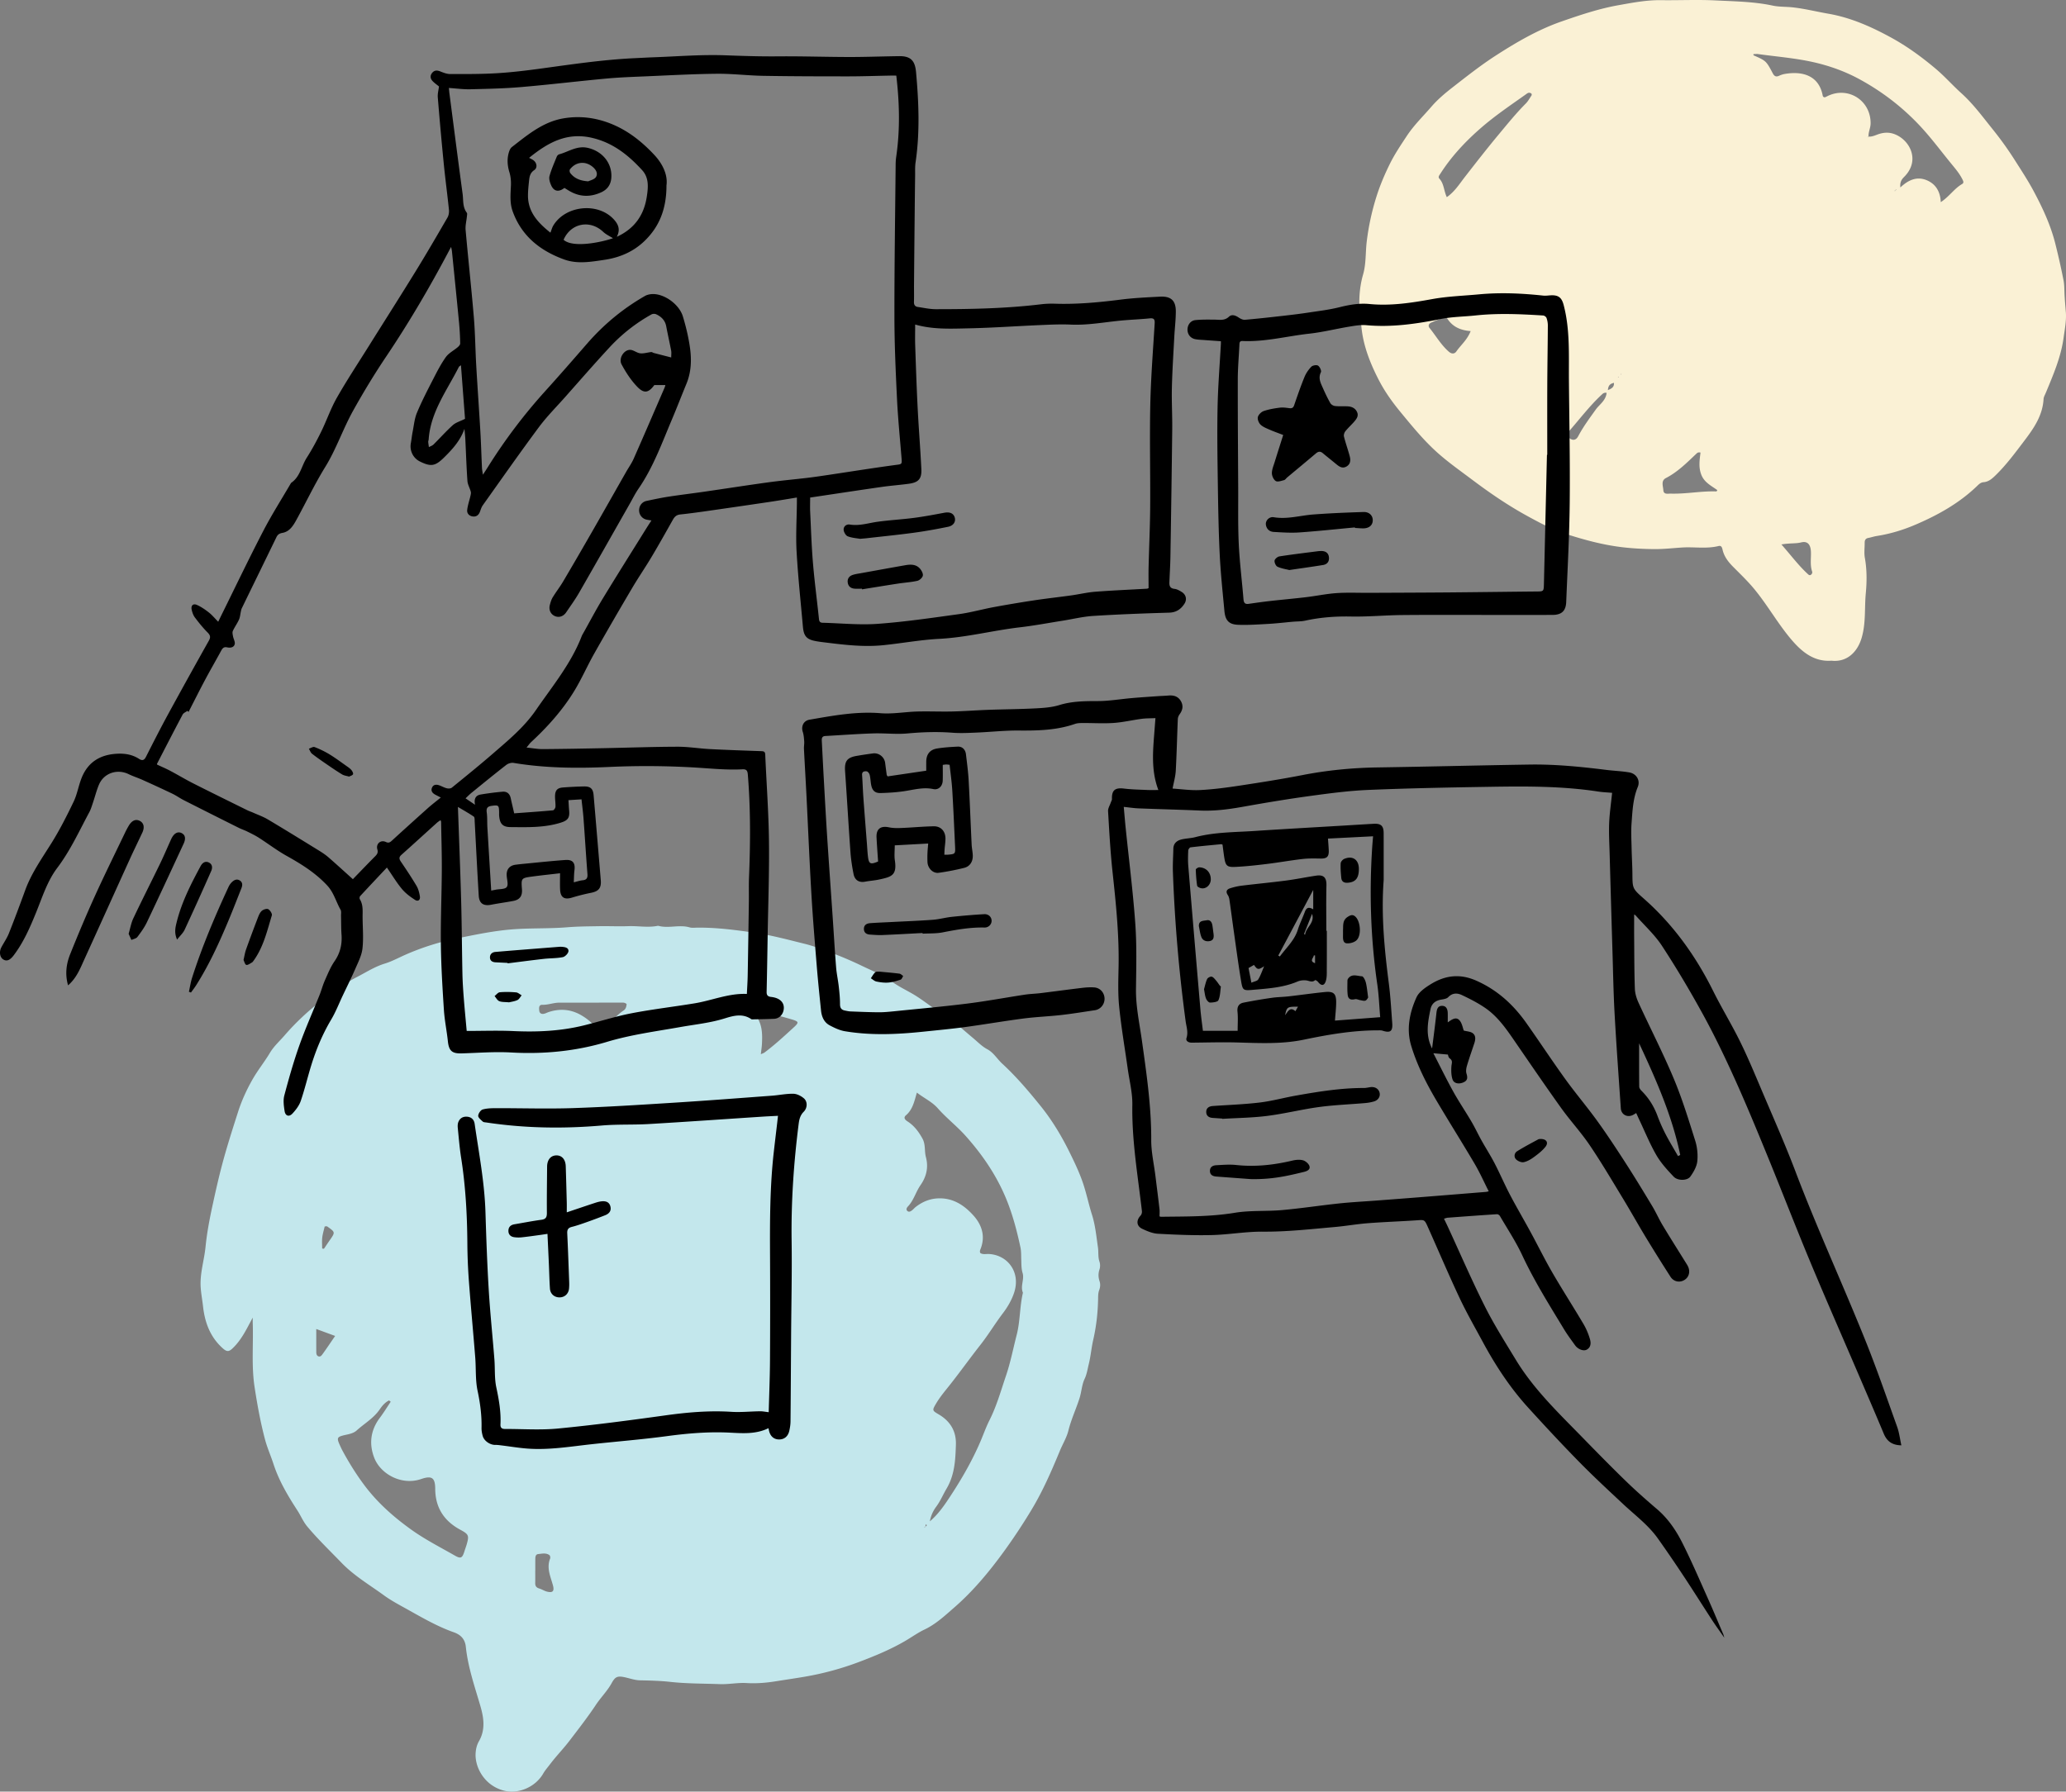 <svg viewBox="0 0 543 471" fill="none" xmlns="http://www.w3.org/2000/svg">
    <rect x="0" y="0" width="543" height="471" fill="#808080" stroke="none"/>
    <path fill="#C3E7EC" d="M66.423 346.39c-1.6 2.969-2.92 5.833-5.307 8.093-.94.89-1.482.929-2.486.049-3.367-2.952-4.792-6.829-5.264-11.063-.184-1.656-.502-3.3-.618-4.976-.255-3.669.916-7.128 1.272-10.701.364-3.658 1.05-7.27 1.83-10.858.797-3.671 1.617-7.341 2.584-10.969 1.225-4.595 2.687-9.131 4.133-13.655.925-2.891 2.207-5.715 3.749-8.443 1.407-2.49 3.19-4.676 4.64-7.103 1.036-1.733 2.57-3.091 3.877-4.607 2.907-3.372 6.201-6.409 9.7-9.15 2.95-2.313 6.076-4.497 9.395-6.214 2.345-1.213 4.596-2.676 7.214-3.475 1.868-.571 3.666-1.56 5.494-2.361a66.654 66.654 0 0113.602-4.287c4.724-.952 9.464-1.952 14.318-2.338 4.838-.385 9.686-.16 14.497-.554 2.813-.231 5.628-.24 8.424-.288 2.552-.044 5.142.082 7.695-.008 2.474-.086 4.944.391 7.407-.033.165-.029.347-.084.499-.043 2.69.724 5.466-.392 8.164.395.624.182 1.338.078 2.01.071 5.04-.051 9.992.597 14.983 1.324 4.493.655 8.83 1.836 13.192 2.911 2.565.632 5.095 1.621 7.603 2.573a97.329 97.329 0 017.602 3.283c2.703 1.299 5.497 2.416 7.957 4.208 1.686 1.229 3.605 2.13 5.401 3.184 2.539 1.49 4.765 3.397 7.286 4.912 3.058 1.838 5.725 4.343 8.49 6.646 1.221 1.018 2.29 2.167 3.744 2.94 1.628.866 2.583 2.565 3.936 3.811 3.699 3.407 6.946 7.244 10.113 11.175 3.082 3.827 5.55 8.002 7.674 12.333 1.262 2.574 2.525 5.222 3.456 8.016.898 2.697 1.461 5.475 2.319 8.176.875 2.752 1.145 5.706 1.564 8.589.179 1.233-.022 2.499.398 3.737.204.603.217 1.384.018 1.986-.362 1.1-.348 2.101.016 3.192.235.706.187 1.514-.09 2.236-.312.812-.291 1.645-.308 2.486-.075 3.6-.471 7.137-1.281 10.674-.478 2.083-.646 4.251-1.168 6.366-.32 1.296-.502 2.63-1.078 3.844-.76 1.603-.807 3.385-1.337 5.062-.907 2.873-2.206 5.608-2.932 8.535-.465 1.877-1.495 3.524-2.225 5.29-2.206 5.335-4.513 10.655-7.507 15.606a154.353 154.353 0 01-7.308 11.027c-3.876 5.322-8.055 10.343-12.992 14.632-2.41 2.095-4.785 4.343-7.816 5.782-1.755.834-3.408 2.036-5.137 3.039-3.855 2.239-7.958 3.927-12.066 5.479a76.886 76.886 0 01-14.219 3.866c-2.549.436-5.123.805-7.668 1.214-2.481.398-5.073.618-7.69.458-2.29-.139-4.653.373-7 .284-4.32-.163-8.665-.112-12.951-.585-2.685-.296-5.349-.362-8.028-.417-1.368-.029-2.627-.503-3.933-.791-1.929-.426-2.563-.208-3.505 1.517-1.131 2.072-2.818 3.723-4.119 5.677-2.173 3.265-4.591 6.374-6.978 9.498-1.631 2.135-3.511 4.047-5.124 6.192-.602.8-1.266 1.538-1.776 2.422-2.084 3.611-6.591 5.452-10.331 4.483-5.128-1.33-7.566-6.08-7.442-9.611.043-1.213.309-2.377.886-3.377 1.766-3.056 1.258-6.232.371-9.281-1.494-5.133-3.262-10.18-3.819-15.543-.199-1.909-1.232-3.135-3.152-3.812-4.197-1.479-8.058-3.702-11.926-5.867-2.185-1.224-4.418-2.373-6.464-3.863-3.78-2.752-7.829-5.124-11.12-8.534-3.03-3.141-6.18-6.163-8.993-9.515-1.094-1.305-1.715-2.87-2.626-4.273-2.5-3.85-4.85-7.796-6.29-12.24-.692-2.137-1.63-4.218-2.208-6.398-1.198-4.518-2.026-9.111-2.738-13.735-.863-5.609-.298-11.237-.49-16.852-.017-.484-.003-.969-.003-1.453zm176.736 54.98c.21-.178.678-.279.196-.661l-.185.672c-.249.077-.292.152-.121.196.018.004.073-.135.11-.207zm1.227-1.412c2.338-1.98 4.015-4.512 5.629-6.984 2.92-4.47 5.577-9.127 7.691-14.068.792-1.85 1.462-3.771 2.36-5.548 1.896-3.757 3.001-7.773 4.343-11.715 1.186-3.486 1.87-7.106 2.791-10.66.954-3.682.785-7.474 1.654-11.133-.747-1.721.424-3.488-.088-5.178-.353-1.165-.306-2.319-.352-3.49-.042-1.088.009-2.204-.215-3.258-.836-3.92-1.83-7.783-3.27-11.555-2.552-6.683-6.414-12.454-11.15-17.759-2.297-2.572-5.032-4.669-7.299-7.241-1.525-1.73-3.58-2.635-5.499-4.133-.677 2.309-1.099 4.463-2.876 5.969-.73.617-.247 1.184.4 1.599 1.743 1.116 2.917 2.673 3.924 4.487.887 1.598.495 3.299.921 4.898.722 2.709.144 5.147-1.422 7.387-1.246 1.782-1.761 3.987-3.307 5.598-.253.264-.554.752-.196 1.127.446.468.93.163 1.332-.157.328-.261.597-.597.928-.853 1.844-1.426 3.892-2.248 6.269-2.256 3.766-.014 6.602 1.955 8.918 4.542 2.149 2.399 3.14 5.341 1.896 8.631-.144.38-.357.771-.096 1.22.674.424 1.45.206 2.191.239 4.844.216 8.533 4.675 6.643 10.266-.632 1.871-1.682 3.683-2.884 5.261-2.077 2.727-3.827 5.669-5.955 8.375-2.63 3.343-5.111 6.813-7.746 10.169-1.33 1.694-2.769 3.353-3.878 5.219-1.089 1.83-1.039 1.868.69 2.885 3.009 1.769 4.607 4.417 4.503 7.882-.121 4.001-.295 7.978-2.46 11.638-.924 1.564-1.625 3.274-2.731 4.76a9.124 9.124 0 00-1.659 3.836zm-141.695-31.444l-.436-.352c-1.061.52-1.804 1.405-2.462 2.367-1.594 2.332-4.057 3.716-6.09 5.566-.585.532-1.481.82-2.284.997-3.083.677-3.11.679-1.75 3.593.142.304.296.604.457.898 1.72 3.154 3.611 6.19 5.783 9.064 3.424 4.53 7.648 8.242 12.203 11.502 3.594 2.574 7.584 4.601 11.436 6.805 1.581.905 1.971.659 2.542-1.199.173-.561.385-1.11.55-1.673.703-2.397.559-2.725-1.671-3.928-4.277-2.307-6.559-5.829-6.581-10.749-.014-2.963-.916-3.525-3.704-2.572-5.141 1.758-10.664-1.302-12.322-5.59-1.408-3.64-.984-7.232 1.447-10.471 1.028-1.369 1.926-2.835 2.882-4.258zm61.999-104.565c-.558-.473-1.079-.363-1.567-.363-5.373-.003-10.745.012-16.117.006-1.515-.002-2.937.611-4.472.567-.946-.026-.875.853-.805 1.521.078.745.599.971 1.265.831.404-.086.777-.302 1.173-.434 3.025-1.001 5.93-.758 8.689.872 1.459.861 2.776 1.929 3.74 3.31.78 1.117 1.392.895 2.211.133 1.715-1.594 3.167-3.466 5.148-4.786.472-.314.691-.926.735-1.657zm35.281 13.205c.534-.246.776-.312.963-.452 2.676-2.005 5.132-4.267 7.593-6.522 1.529-1.402 1.503-1.615-.551-2.219-2.638-.777-5.302-1.466-7.954-2.195-.489-.134-1.03-.317-1.427.079-.466.467-.049.988.208 1.348 1.569 2.205 1.587 4.705 1.459 7.235-.042.814-.171 1.624-.291 2.726zm-59.28 135.736h-.015c0 1.085.02 2.17-.007 3.254-.019.771.263 1.231 1.044 1.459.714.208 1.364.655 2.082.832 1.505.369 1.94-.15 1.532-1.659-.623-2.305-1.736-4.555-.738-7.044.1-.248-.005-.773-.199-.911-.886-.63-1.922-.365-2.895-.274-.755.071-.794.742-.801 1.34-.01 1.001-.003 2.002-.003 3.003zm-57.567-63.5c0 2.27-.004 4.168.003 6.065.002.425.076.884.482 1.082.592.289.943-.232 1.205-.594 1.093-1.512 2.128-3.067 3.27-4.73l-4.96-1.823zm1.548-21.161l.468.069c.507-.749 1.005-1.503 1.523-2.244 1.473-2.109 1.48-2.113-.648-3.616-.154-.109-.452-.014-.677-.014-.229 1.004-.53 1.954-.642 2.926-.11.948-.024 1.918-.024 2.879z"/>
    <path fill="#FAF1D5" d="M481.351 173.691c-4.726.354-8.004-2.504-10.831-5.906-3.415-4.111-6.052-8.807-9.466-12.946-1.723-2.088-3.663-3.93-5.548-5.836-1.273-1.286-2.335-2.647-2.753-4.42-.149-.631-.295-1.225-1.086-1.03-3.158.78-6.364.182-9.54.383-2.465.157-4.932.444-7.396.422-2.889-.026-5.793-.18-8.658-.535-4.884-.603-9.628-1.884-14.309-3.386-3.764-1.208-7.22-3.058-10.667-4.961-4.918-2.716-9.535-5.875-14.013-9.24-3.477-2.614-7.077-5.121-10.228-8.093-3.203-3.021-6.017-6.476-8.824-9.886-2.168-2.635-4.151-5.423-5.722-8.495-2.684-5.245-4.669-10.649-4.619-16.647.007-.903-.398-1.772-.42-2.716-.063-2.786.207-5.534.976-8.197.825-2.857.62-5.812.969-8.71a65.128 65.128 0 012.53-11.732c.927-2.96 2.135-5.812 3.503-8.595 1.288-2.618 2.914-5.025 4.521-7.46 1.864-2.822 4.276-5.144 6.453-7.671 1.627-1.889 3.582-3.534 5.559-5.073 3.694-2.875 7.38-5.794 11.306-8.328 5.483-3.54 11.13-6.833 17.352-9 4.892-1.702 9.795-3.35 14.907-4.26 3.7-.658 7.389-1.381 11.185-1.33 4.795.065 9.601-.174 14.385.069 4.997.254 10.028.303 14.966 1.357 1.712.366 3.495.274 5.243.462 3.177.341 6.248 1.127 9.372 1.666 5.926 1.023 11.345 3.438 16.579 6.305 4.197 2.298 8.048 5.119 11.692 8.19 2.36 1.989 4.414 4.335 6.712 6.402 3.128 2.814 5.589 6.191 8.202 9.437a88.89 88.89 0 015.847 8.144c1.703 2.687 3.457 5.34 4.958 8.151 2.366 4.432 4.476 8.941 5.71 13.861a192.315 192.315 0 012.142 9.53c.233 1.18.215 2.332.262 3.5.066 1.671.236 3.337.362 4.994.169 2.21-.297 4.48-.601 6.71-.695 5.09-2.731 9.758-4.672 14.453-.223.54-.558 1.086-.59 1.644-.242 4.316-2.558 7.665-5.037 10.931-2.379 3.133-4.708 6.31-7.541 9.07-.919.896-1.842 1.743-3.194 1.847-.742.057-1.21.528-1.695.997-4.712 4.546-10.346 7.675-16.289 10.209-3.213 1.37-6.601 2.396-10.094 2.937-.742.115-1.461.373-2.2.508-.724.133-.964.576-.962 1.243.006 1.346-.186 2.726.049 4.03.558 3.099.527 6.297.243 9.3-.368 3.882.06 7.816-1.096 11.717-1.041 3.516-3.695 6.453-7.934 5.984zM425.46 99.007c-.236.082-.277.156-.115.188.021.004.07-.129.106-.198l.507-.506c.232-.079.273-.152.116-.184-.022-.004-.071.125-.107.193l-.507.507zm72.708-48.976c.249-.086.29-.165.115-.202-.019-.004-.07.136-.107.21-.252.077-.296.155-.123.2.02.004.076-.135.115-.208zm-7.061-14.122c1.053.09 1.949-.455 2.908-.733 1.332-.386 2.603-.409 3.931.096 4.013 1.525 6.843 6.906 2.53 11.218-.635.635-1.171 1.333-1.009 2.792 2.133-2.028 4.374-2.934 6.86-1.93 2.392.965 3.642 2.963 3.758 5.796 2.268-1.5 3.556-3.58 5.604-4.766.551-.319.318-.77.056-1.289-.767-1.515-1.854-2.782-2.913-4.076-2.701-3.3-5.248-6.744-8.15-9.856-4.648-4.983-10.019-9.109-16.031-12.371-3.785-2.054-7.849-3.496-11.985-4.434-4.784-1.084-9.728-1.464-14.603-2.143a2.303 2.303 0 00-.754.005c-.164.033-.577-.157-.433.32 3.305 1.458 3.315 1.453 5.066 4.757.379.716.831.992 1.616.638.457-.206.941-.386 1.432-.475 4.328-.784 9.007.109 10.059 5.645.047.25.173.469.585.482.137-.063.36-.158.576-.268 5.432-2.764 11.483 1.035 11.436 7.118-.009 1.21-.611 2.272-.549 3.46-.057.028-.123.045-.168.087-.028.026-.023.087-.034.132l.212-.205zM380.258 51.834c2.101-1.473 3.339-3.498 4.759-5.323 2.924-3.76 5.849-7.516 8.898-11.179 2.302-2.766 4.56-5.564 7.106-8.118.582-.584.986-1.347 1.456-2.039.154-.227.144-.516-.098-.653-.196-.11-.495-.175-.695-.105-.304.106-.567.337-.837.529-3.951 2.799-7.973 5.521-11.624 8.7-4.05 3.527-7.725 7.437-10.643 11.995-.276.431-.696.878-.268 1.337 1.221 1.313 1.142 3.113 1.946 4.856zm66.68 67.145c-.631-.157-.873.099-1.109.323-2.481 2.346-4.884 4.775-7.979 6.373-1.365.705-.747 2.097-.682 3.176.075 1.241 1.206.897 1.976.92 4.008.119 7.973-.716 11.985-.577.039.002.082-.116.23-.34-1.541-1.128-3.361-1.969-4.173-3.958-.804-1.97-.5-3.896-.248-5.917zm-60.412-31.937c-2.663-.204-4.663-1.11-6.032-3.137-.337-.5-.78-.59-1.309-.371-1.007.416-2.016.825-3.012 1.266-.673.297-.885.889-.443 1.432 1.689 2.078 3.018 4.448 5.069 6.231.701.61 1.47.647 1.977-.081 1.18-1.693 2.859-3.037 3.75-5.34zm81.68 56.096c2.537 2.861 4.533 5.599 7.067 7.889.188.17.429.266.674.086.297-.218.44-.532.324-.874-.584-1.721-.232-3.495-.315-5.243-.087-1.854-.893-2.814-2.562-2.401-1.503.373-3.003.138-5.188.543zm-45.94-39.867c-.731-.11-1.012.222-1.314.502-3.192 2.964-5.797 6.454-8.669 9.705-.424.481-.666 1.067-.064 1.529.587.45 1.292.923 2.05.347.314-.237.513-.649.71-1.012 1.274-2.349 2.866-4.476 4.413-6.648.978-1.374 2.658-2.352 2.874-4.423zm.335-.712c1.074-.44 1.665-.835 1.59-1.908-.973.223-1.499.636-1.59 1.908z"/>
    <path fill="#000" d="M209.445 130.796c-2.49.403-4.794.8-7.106 1.144-5.397.803-10.797 1.59-16.198 2.362-2.453.351-4.908.694-7.371.95-.973.102-1.48.601-1.921 1.385-1.836 3.259-3.662 6.525-5.578 9.738-1.656 2.779-3.494 5.45-5.136 8.237a1068.348 1068.348 0 00-9.97 17.232c-1.835 3.251-3.328 6.704-5.276 9.881-3.069 5.005-6.973 9.361-11.28 13.352-.381.353-.677.798-1.221 1.45 1.62.164 2.935.417 4.249.408 5.336-.037 10.671-.139 16.007-.244 6.475-.126 12.95-.364 19.426-.38 2.845-.008 5.687.474 8.536.623 4.449.232 8.902.377 13.354.536.64.023 1.127.016 1.164.888.325 7.557.884 15.11.979 22.669.105 8.28-.206 16.565-.341 24.848-.081 4.956-.16 9.913-.272 14.868-.021.902.314 1.257 1.209 1.348.691.071 1.429.268 2.017.622 1.07.645 1.486 1.688 1.214 2.932-.271 1.239-1.23 2.132-2.451 2.192-1.836.09-3.676.101-5.514.142-.167.003-.378.038-.497-.044-2.266-1.578-4.708-.918-6.943-.217-3.846 1.207-7.809 1.592-11.735 2.29-6.443 1.145-12.923 1.986-19.255 3.89-8.166 2.456-16.615 3.277-25.197 2.792-4.308-.244-8.653.11-12.979.238-2.559.076-3.378-.665-3.647-3.198-.292-2.755-.864-5.486-1.044-8.245-.374-5.742-.726-11.493-.796-17.244-.079-6.473.21-12.95.248-19.427.024-4.246-.113-8.494-.183-12.741-.002-.111-.067-.221-.147-.469-.35.252-.661.434-.923.67-3.12 2.817-6.219 5.658-9.36 8.452-.704.626-.616 1.097-.134 1.806 1.417 2.085 2.817 4.187 4.102 6.354.477.806.723 1.794.88 2.731.162.968-.471 1.471-1.274.952-1.245-.802-2.49-1.723-3.43-2.849-1.391-1.665-2.514-3.553-3.961-5.65-2.424 2.578-4.747 5.033-7.039 7.516-.151.164-.195.619-.078.809.93 1.503.713 3.164.727 4.792.022 2.728.27 5.482-.035 8.173-.205 1.809-1.114 3.565-1.857 5.281-1.028 2.378-2.195 4.696-3.304 7.039-1.006 2.124-1.858 4.34-3.054 6.351-2.252 3.786-3.935 7.798-5.23 11.982-.966 3.124-1.715 6.32-2.773 9.411-.416 1.217-1.283 2.353-2.173 3.313-.898.97-1.875.653-2.075-.649-.206-1.347-.411-2.823-.073-4.099 1.172-4.417 2.419-8.829 3.944-13.134 1.594-4.501 3.554-8.872 5.33-13.31.498-1.247.833-2.563 1.379-3.787.766-1.722 1.481-3.51 2.541-5.047 1.498-2.171 2.028-4.461 1.84-7.03-.12-1.628-.085-3.267-.13-4.9-.014-.545.121-1.192-.12-1.617-1.193-2.093-1.758-4.48-3.482-6.346-3.08-3.333-6.815-5.651-10.72-7.832-2.524-1.409-4.837-3.19-7.279-4.751-.978-.625-2.036-1.131-3.08-1.649-.713-.354-1.482-.597-2.194-.953a2580.113 2580.113 0 01-14.404-7.246c-1.045-.531-2.008-1.23-3.064-1.737a354.516 354.516 0 00-7.865-3.635c-1.185-.534-2.437-.924-3.605-1.491-3.024-1.469-6.537-.286-7.82 2.787-.625 1.501-1.022 3.097-1.547 4.642-.296.87-.548 1.773-.98 2.575-2.662 4.956-4.991 10.092-8.414 14.626-2.612 3.462-3.899 7.614-5.507 11.582-1.614 3.981-3.306 7.907-5.916 11.372-.941 1.25-1.76 1.683-2.689 1.177-.973-.53-1.245-2.004-.574-3.265.65-1.221 1.46-2.375 1.968-3.651 1.491-3.746 2.9-7.526 4.279-11.315 1.642-4.515 4.397-8.383 6.913-12.413 2.175-3.483 4.044-7.174 5.823-10.881.932-1.943 1.276-4.16 2.07-6.181 1.656-4.212 4.877-6.202 9.359-6.427 2.093-.105 4.006.217 5.77 1.353.783.504 1.325.42 1.791-.499 1.9-3.746 3.802-7.494 5.81-11.183a1783.807 1783.807 0 0110.749-19.411c.51-.908.364-1.423-.35-2.145-1.206-1.217-2.297-2.562-3.326-3.936-.437-.582-.7-1.351-.853-2.075-.222-1.056.384-1.657 1.357-1.235 1.131.491 2.182 1.226 3.16 1.992.85.666 1.552 1.523 2.463 2.441.326-.672.603-1.251.888-1.826 3.632-7.345 7.164-14.742 10.938-22.013 2.243-4.323 4.869-8.447 7.322-12.66 2.366-1.581 2.721-4.425 4.118-6.616 1.398-2.191 2.639-4.496 3.785-6.83 1.444-2.941 2.505-6.087 4.12-8.922 2.638-4.632 5.582-9.09 8.412-13.612 4.104-6.558 8.263-13.08 12.316-19.668 2.864-4.654 5.612-9.38 8.353-14.108.328-.566.458-1.363.391-2.023-.409-4.014-.954-8.015-1.352-12.03a1004.212 1004.212 0 01-1.583-17.579c-.076-.93.203-1.889.318-2.837-.545-.454-1.215-.902-1.74-1.482-.608-.67-.616-1.478.01-2.17.584-.646 1.272-.622 2.071-.3.832.334 1.735.687 2.607.688 4.117.004 8.243.03 12.349-.222 3.938-.24 7.867-.722 11.778-1.258 8.164-1.118 16.315-2.327 24.56-2.7 1.471-.066 2.941-.158 4.412-.21 6.384-.222 12.78-.767 19.148-.537 4.578.166 9.14.322 13.723.279 6.308-.06 12.619.162 18.928.17 4.373.004 8.746-.17 13.12-.222 2.956-.035 4.137 1.143 4.409 4.132.722 7.931 1.05 15.855-.117 23.78-.171 1.156-.102 2.35-.119 3.526-.045 3.191-.079 6.382-.111 9.573-.063 6.307-.124 12.614-.178 18.921-.014 1.556.033 3.114-.016 4.669-.024.775.281 1.227 1.011 1.333 1.576.231 3.159.587 4.74.587 9.173.001 18.341-.176 27.466-1.269a23.807 23.807 0 013.652-.18c5.863.207 11.669-.337 17.477-1.075 3.416-.434 6.87-.59 10.313-.773 2.894-.154 4.177 1.027 4.167 3.912-.008 2.219-.287 4.436-.404 6.657-.235 4.448-.526 8.897-.632 13.349-.087 3.652.131 7.311.091 10.966a6896.77 6896.77 0 01-.475 33.425c-.036 2.268-.187 4.534-.27 6.801-.034.924.177 1.59 1.333 1.71.673.07 1.352.464 1.947.841 1.116.707 1.38 1.985.667 3.08-.944 1.449-2.158 2.282-4.039 2.336-6.639.19-13.278.442-19.906.857-2.671.167-5.311.819-7.967 1.24-3.771.598-7.529 1.311-11.319 1.752-7.093.826-14.027 2.661-21.203 3.033-4.895.254-9.754 1.157-14.641 1.662-5.481.566-10.913-.162-16.339-.835-.417-.051-.833-.12-1.247-.189-2.592-.436-3.385-1.265-3.613-3.858-.577-6.568-1.286-13.129-1.655-19.708-.237-4.23.034-8.489.077-12.735.004-.371.001-.742.001-1.49zM235.57 19.875c-.595 0-1.137-.01-1.678.001-3.7.07-7.4.204-11.1.203-7.402-.001-14.805-.015-22.206-.144-4.071-.07-8.139-.582-12.206-.541-6.219.062-12.437.41-18.654.676-3.445.146-6.896.264-10.327.582-7.489.695-14.959 1.6-22.452 2.24-4.431.378-8.89.471-13.339.577-1.832.044-3.671-.215-5.625-.344.051.538.076.942.128 1.343 1.15 8.83 2.278 17.663 3.474 26.487.227 1.671-.046 3.474 1.104 4.968.161.209.054.648.023.977-.111 1.192-.44 2.399-.336 3.57.679 7.657 1.521 15.302 2.164 22.963.352 4.185.383 8.397.624 12.593.335 5.829.754 11.653 1.093 17.482.183 3.146.269 6.298.416 9.446.023.51.133 1.016.248 1.846.515-.791.84-1.271 1.146-1.763a141.862 141.862 0 0115.237-20.222c3.724-4.115 7.369-8.303 11.011-12.491 4.372-5.028 9.43-9.213 15.209-12.521.458-.263 1.021-.403 1.552-.467 3.14-.373 7.387 2.48 8.412 5.874.798 2.645 1.451 5.363 1.843 8.095.461 3.218.371 6.462-.905 9.56-1.297 3.146-2.519 6.324-3.846 9.456-2.621 6.187-4.9 12.537-8.752 18.136-.878 1.277-1.57 2.683-2.339 4.035-4.423 7.776-8.822 15.566-13.281 23.321-1.022 1.778-2.236 3.446-3.387 5.148-.739 1.093-1.9 1.466-2.962 1.013-1.125-.48-1.686-1.637-1.345-2.93.181-.686.383-1.4.746-1.998.87-1.43 1.908-2.758 2.759-4.198 2.585-4.374 5.131-8.77 7.659-13.177 2.99-5.212 5.944-10.445 8.918-15.666.644-1.132 1.417-2.204 1.94-3.388 2.75-6.229 5.439-12.484 8.143-18.732.108-.248.158-.521.196-.65h-2.908c-1.479 2.003-2.647 2.329-4.447.478-1.664-1.713-3.021-3.805-4.158-5.922-.844-1.572.618-3.862 2.271-3.816.887.024 1.737.81 2.641.909.937.102 1.916-.234 2.882-.328.225-.022.465.184.708.247 1.452.38 2.908.75 4.548 1.17 0-.724.083-1.271-.014-1.784-.407-2.142-.894-4.27-1.298-6.412-.295-1.562-1.284-2.525-2.634-3.153-.342-.158-.913-.148-1.241.034a44.376 44.376 0 00-11.054 8.7c-3.968 4.289-7.801 8.702-11.68 13.073-2.316 2.61-4.8 5.1-6.873 7.892-5.012 6.749-9.833 13.639-14.71 20.487-.332.466-.528 1.043-.716 1.593-.308.906-.883 1.466-1.854 1.378-.968-.087-1.642-.758-1.548-1.677.128-1.258.573-2.483.856-3.729.083-.364.183-.776.091-1.117-.254-.944-.813-1.848-.881-2.794-.261-3.644-.37-7.299-.552-10.949-.046-.928-.154-1.853-.234-2.779-1.079 3.115-3.184 5.4-5.408 7.588-2.292 2.254-3.43 2.413-6.291 1.002-1.801-.889-2.754-2.85-2.386-4.84.183-.989.274-1.995.47-2.981.334-1.677.483-3.443 1.131-4.996 1.243-2.981 2.736-5.862 4.213-8.74 1.034-2.015 2.07-4.059 3.382-5.892.764-1.067 2.09-1.726 3.127-2.61.29-.247.648-.647.642-.97a69.145 69.145 0 00-.283-5.287c-.604-6.314-1.248-12.624-1.882-18.935-.03-.296-.108-.587-.217-1.161-.303.556-.462.841-.614 1.13-5.015 9.485-10.43 18.725-16.42 27.638-3.112 4.631-6.016 9.42-8.73 14.295-2.672 4.801-4.41 10.062-7.324 14.786-2.772 4.494-5.04 9.297-7.59 13.931-.83 1.507-1.787 3.064-3.65 3.396-.827.147-1.25.435-1.588 1.134-3.027 6.237-6.074 12.464-9.107 18.698-.124.255-.171.549-.235.83-.163.713-.203 1.48-.496 2.133-.462 1.031-1.154 1.959-1.617 2.99-.176.39-.034.954.052 1.422.126.693.589 1.434.442 2.042-.219.91-1.184 1.024-1.997.847-.849-.184-1.2.213-1.555.867-1.383 2.548-2.841 5.057-4.204 7.616-1.5 2.816-2.926 5.671-4.384 8.508l-.269-.308c-.434.322-1.047.549-1.276.98-2.286 4.302-4.51 8.637-6.744 12.966-.027.053.04.154.057.207 1.155.542 2.317 1.032 3.426 1.62 2.042 1.082 4.023 2.281 6.083 3.324 4.72 2.388 9.472 4.716 14.215 7.059.45.223.936.371 1.396.577 1.334.596 2.733 1.087 3.98 1.829 4.514 2.685 8.982 5.448 13.453 8.204.856.527 1.703 1.093 2.46 1.75 2.091 1.818 4.133 3.693 6.416 5.744 1.688-1.741 3.746-3.893 5.843-6.006.54-.543.837-.971.587-1.837-.418-1.45.863-2.573 2.218-1.946.765.355 1.114.107 1.613-.348a1140.44 1140.44 0 019.448-8.543c1.05-.938 2.178-1.789 3.397-2.783-.599-.308-1.007-.513-1.411-.727-.742-.392-1.257-.973-.915-1.829.344-.863 1.118-.939 1.914-.654.671.24 1.304.613 1.99.78.41.1 1.021.079 1.319-.162 3.649-2.968 7.31-5.926 10.862-9.009 4.037-3.503 8.152-6.897 11.248-11.396 4.327-6.288 9.235-12.194 12.027-19.426.121-.312.306-.6.47-.893 1.705-3.039 3.325-6.129 5.135-9.104 3.781-6.211 7.662-12.362 11.504-18.536.368-.589.755-1.167 1.219-1.884-.569-.094-.934-.133-1.288-.216a2.496 2.496 0 01-1.951-2.464c-.001-1.187.777-2.213 1.956-2.46 1.918-.403 3.838-.817 5.774-1.115 3.113-.48 6.244-.851 9.362-1.302 5.648-.817 11.286-1.7 16.939-2.476 3.41-.468 6.842-.77 10.261-1.178 1.829-.219 3.651-.493 5.473-.765 5.815-.868 11.621-1.801 17.447-2.589 1.907-.257 1.902-.086 1.743-2.05-.417-5.147-.93-10.291-1.18-15.447-.345-7.137-.665-14.283-.673-21.425-.017-13.41.196-26.822.323-40.232.006-.671.067-1.346.163-2.01 1.012-6.998.858-13.996.005-21.222zm-22.642 110.931c0 1.367-.049 2.576.009 3.779.216 4.493.358 8.993.735 13.473.411 4.896 1.066 9.772 1.571 14.661.071.683.293.986.971 1.002 4.831.119 9.69.631 14.487.281 7.154-.522 14.275-1.575 21.388-2.555 3.072-.424 6.081-1.283 9.137-1.848 3.55-.657 7.114-1.252 10.684-1.791 3.194-.482 6.409-.829 9.608-1.276 2.119-.296 4.218-.803 6.344-.968 4.525-.349 9.063-.536 13.594-.797.151-.009.297-.106.422-.154 0-1.907-.038-3.754.007-5.6.126-5.251.378-10.502.414-15.754.06-8.912-.162-17.827.026-26.735.151-7.137.711-14.267 1.148-21.397.067-1.09-.101-1.55-1.315-1.427-2.426.244-4.868.333-7.297.555-4.475.41-8.901 1.29-13.438 1.08-2.684-.125-5.384.014-8.073.13-6.218.266-12.431.716-18.651.849-4.727.1-9.495.349-14.168-.996 0 1.943-.052 3.743.01 5.54.186 5.459.368 10.919.644 16.374.273 5.366.712 10.724.972 16.09.124 2.563-.755 3.511-3.284 3.855-2.37.323-4.761.493-7.127.833-6.309.907-12.61 1.869-18.818 2.796zM122.66 271.028c4.302 0 8.295-.148 12.273.035 6.21.285 12.356.015 18.406-1.463 4.202-1.027 8.335-2.38 12.573-3.203 5.523-1.072 11.127-1.717 16.682-2.633 4.573-.754 8.936-2.676 13.705-2.465.074-1.625.186-3.25.216-4.876.117-6.473.214-12.946.306-19.42.031-2.144-.045-4.292.043-6.433.37-8.998.418-17.988-.319-26.973-.082-.998-.366-1.409-1.423-1.352-4.161.225-8.291-.222-12.441-.467a215.615 215.615 0 00-22.569-.15c-8.439.386-16.804.323-25.148-1.068-.599-.1-1.42.159-1.911.541-3.084 2.398-6.107 4.873-9.14 7.336-.51.415-.968.895-1.554 1.441l2.493 1.689c-.327-1.573.191-2.474 1.477-2.692a73.027 73.027 0 015.747-.739c1.15-.102 1.902.517 2.154 1.689.264 1.222.556 2.439.913 3.996 3.369-.249 6.782-.48 10.188-.791.259-.024.648-.603.663-.938.044-.96-.142-1.93-.112-2.891.045-1.454.634-2.071 2.069-2.177a98.478 98.478 0 015.539-.272c1.713-.031 2.383.601 2.528 2.296.638 7.448 1.263 14.898 1.882 22.347.172 2.069-.545 2.911-2.548 3.318a52.358 52.358 0 00-4.999 1.259c-2.03.628-3.064-.021-3.148-2.188-.052-1.327-.01-2.658-.01-4.21-2.565.3-4.895.54-7.215.852-3.017.405-3.014.43-2.796 3.366.13 1.751-.568 2.737-2.273 3.06-1.937.366-3.896.623-5.831 1-1.988.386-3.128-.323-3.254-2.377-.399-6.501-.71-13.007-1.066-19.511-.024-.443.015-1.111-.241-1.285-1.357-.924-2.799-1.723-4.163-2.537.29 8.303.621 16.49.847 24.681.176 6.381.2 12.767.334 19.149.043 2.099.182 4.198.345 6.291.23 2.963.523 5.921.778 8.765zm6.444-36.9c.512-.099.836-.159 1.159-.225 1.013-.205 2.458-.09 2.92-.708.486-.649.034-2.002-.014-3.048-.076-1.616.758-2.616 2.379-2.824.708-.092 1.417-.17 2.128-.237 3.635-.345 7.266-.745 10.907-1.002 1.972-.138 2.647.769 2.4 2.708-.127 1.005-.118 2.026-.177 3.159.949-.225 1.632-.468 2.332-.534 1.096-.104 1.335-.648 1.256-1.672-.375-4.855-.67-9.715-1.028-14.572-.122-1.655-.344-3.303-.528-5.03l-3.431.211c.064.997.097 1.866.179 2.731.183 1.938-.364 2.609-2.203 3.185-4.335 1.358-8.791 1.202-13.234 1.166-1.992-.017-2.762-.865-2.949-2.87-.035-.375-.012-.756-.02-1.134-.036-1.746-.188-1.824-1.948-1.582-1.101.151-1.458.598-1.303 1.728.176 1.284.093 2.602.169 3.902.322 5.488.662 10.975 1.006 16.648zm-7.953-138.115c-.361.284-.495.338-.543.434-3.112 6.174-7.448 11.84-7.946 19.101-.014.207-.127.414-.113.616.032.461.114.918.175 1.376.411-.224.898-.371 1.218-.687 1.702-1.684 3.293-3.486 5.069-5.085.772-.695 1.894-1.001 3.208-1.659l-1.068-14.096z"/>
    <path fill="#000" d="M499.723 379.969c-2.515-.046-3.817-1.143-4.63-3.088-2.379-5.696-4.833-11.362-7.266-17.035-4.06-9.463-8.211-18.888-12.165-28.395-3.856-9.271-7.468-18.643-11.276-27.934-2.757-6.728-5.536-13.452-8.534-20.075-2.562-5.659-5.259-11.276-8.244-16.72-3.37-6.146-6.955-12.192-10.79-18.057-1.913-2.925-4.59-5.35-6.927-7.997-.097-.11-.252-.169-.394-.26 0 2.146-.015 4.22.003 6.294.038 4.416.024 8.833.185 13.245.045 1.248.455 2.553.982 3.701 3.053 6.642 6.408 13.155 9.231 19.892 2.219 5.292 3.907 10.815 5.635 16.298.544 1.722.749 3.677.558 5.466-.15 1.398-.978 2.829-1.825 4.016-.79 1.107-3.311 1.145-4.374.029-1.667-1.75-3.347-3.585-4.549-5.658-1.722-2.969-3.019-6.185-4.494-9.297-.266-.562-.517-1.132-.809-1.775-.375.217-.643.398-.932.536-1.468.703-3.009-.164-3.118-1.775-.557-8.249-1.169-16.494-1.626-24.749-.307-5.535-.401-11.082-.568-16.624a10613.4 10613.4 0 01-.746-25.842c-.073-2.602-.225-5.21-.117-7.805.107-2.591.493-5.171.775-7.931-1.216-.107-2.421-.147-3.605-.328-9.355-1.435-18.778-1.411-28.198-1.259-10.764.174-21.531.374-32.286.826-5.192.219-10.377.916-15.534 1.623-5.908.81-11.795 1.801-17.667 2.851-3.66.654-7.308 1.105-11.033.946-5.374-.228-10.751-.36-16.125-.569-1.212-.047-2.418-.238-3.906-.392.174 1.916.323 3.78.514 5.639.857 8.363 1.924 16.711 2.521 25.093.406 5.694.247 11.436.177 17.155-.056 4.627.94 9.101 1.573 13.634 1.207 8.651 2.478 17.29 2.437 26.073-.015 3.125.71 6.253 1.097 9.379.361 2.919.737 5.838 1.075 8.76.072.617.011 1.25.011 1.923.099.024.259.1.419.098 6.47-.088 12.927.013 19.375-1.051 4.075-.673 8.306-.339 12.444-.711 5.015-.449 10-1.219 15.009-1.749 3.253-.344 6.525-.506 9.789-.754 3.771-.286 7.542-.569 11.312-.868 5.82-.461 11.64-.935 17.46-1.407.162-.014.32-.067.711-.151-1.25-2.466-2.338-4.922-3.692-7.221-3.264-5.544-6.7-10.986-9.975-16.522-2.722-4.602-5.153-9.381-6.704-14.502-1.321-4.361-.443-8.726 1.389-12.761.632-1.39 2.224-2.497 3.609-3.363 3.805-2.38 7.702-2.954 12.085-1.02 5.573 2.461 9.77 6.328 13.196 11.178 3.446 4.876 6.728 9.869 10.22 14.711 2.703 3.749 5.712 7.278 8.416 11.025 2.605 3.609 5.05 7.337 7.463 11.079 2.391 3.71 4.684 7.484 6.96 11.266.995 1.653 1.774 3.437 2.767 5.091 1.945 3.24 3.972 6.43 5.965 9.642.2.321.408.638.587.971.747 1.387.425 2.901-.775 3.686-1.274.834-2.882.545-3.755-.817a492.95 492.95 0 01-6.477-10.365c-2.066-3.411-4.006-6.899-6.077-10.307-2.838-4.67-5.611-9.389-8.672-13.91-2.303-3.404-5.128-6.45-7.522-9.798-4.231-5.915-8.324-11.93-12.448-17.921-2.107-3.061-4.269-6.102-7.344-8.25-1.95-1.362-4.106-2.461-6.263-3.483-1.178-.558-2.476-.627-3.588.544-.405.426-1.212.543-1.86.649-1.498.246-2.5 1.039-2.808 2.515-.609 2.922-1.183 5.861-.218 8.827.117.359.268.706.409 1.057.044.109.11.211.23.434.401-3.233.807-6.247 1.131-9.269.11-1.024.341-1.94 1.514-1.926 1.083.014 1.432.893 1.464 1.865.024.753.005 1.507.005 2.481 1.105-.785 2.21-1.579 3.126-.493.647.767.814 1.938 1.088 2.649.83.222 1.746.239 2.346.683.872.645.735 1.709.415 2.677-.646 1.955-1.337 3.896-1.923 5.869-.195.653-.323 1.446-.13 2.067.321 1.037.337 1.8-.757 2.299-1.235.563-2.56.334-2.92-.783-.343-1.061-.359-2.276-.284-3.407.052-.784.454-1.471-.442-2.088-.345-.238-.421-.867-.483-1.009l-3.817-.35c1.72 3.333 3.389 6.757 5.231 10.084 1.486 2.683 3.217 5.229 4.771 7.876.953 1.624 1.749 3.341 2.667 4.987 1.122 2.012 2.374 3.955 3.432 5.999 1.408 2.717 2.611 5.54 4.032 8.248 1.735 3.304 3.629 6.525 5.412 9.805 1.925 3.542 3.701 7.168 5.722 10.653 2.633 4.541 5.48 8.958 8.154 13.476a17.76 17.76 0 011.723 4.003c.288.98.32 2.155-.832 2.791-.854.471-2.309-.086-3.07-1.146-.98-1.366-1.995-2.714-2.865-4.149-3.874-6.396-7.851-12.724-11.029-19.528-1.666-3.568-3.867-6.886-5.855-10.301-.138-.238-.518-.498-.768-.482-4.317.28-8.631.599-12.946.922-.282.021-.557.141-.992.257.37.771.714 1.467 1.039 2.171 3.223 6.982 6.271 14.052 9.724 20.919 2.428 4.829 5.342 9.422 8.153 14.051 4.717 7.769 11.262 13.993 17.539 20.433 3.755 3.853 7.522 7.698 11.384 11.444 2.624 2.544 5.373 4.966 8.154 7.341 2.908 2.484 5.007 5.59 6.682 8.923 2.409 4.791 4.525 9.731 6.718 14.63 1.386 3.097 2.684 6.234 4.018 9.356.079.186.118.389.268.898-1.18-1.697-2.212-3.102-3.163-4.559-2.526-3.873-4.983-7.792-7.534-11.648a363.477 363.477 0 00-6.761-9.882c-2.509-3.533-5.99-6.108-9.116-9.035-3.897-3.648-7.821-7.276-11.557-11.085-4.563-4.651-9.002-9.427-13.387-14.247-4.747-5.218-8.602-11.079-11.944-17.278-2.072-3.845-4.258-7.639-6.115-11.587-2.916-6.197-5.587-12.509-8.386-18.762-.843-1.883-.874-1.793-2.905-1.655-4.275.292-8.561.431-12.833.762-2.922.227-5.821.748-8.742 1.005-6.277.55-12.531 1.27-18.865 1.217-4.482-.038-8.965.792-13.455.897-4.702.111-9.418-.093-14.118-.351-1.375-.075-2.775-.673-4.054-1.267-1.579-.733-1.688-2.222-.489-3.501.252-.27.401-.786.358-1.161-1.067-9.302-2.679-18.541-2.521-27.973.053-3.154-.773-6.325-1.215-9.486-.763-5.45-1.704-10.882-2.252-16.354-.351-3.501-.212-7.061-.147-10.591.154-8.349-.708-16.621-1.602-24.903-.568-5.262-.85-10.557-1.163-15.843-.044-.753.466-1.54.723-2.31.099-.296.307-.592.298-.883-.072-2.336.816-3.042 3.146-2.761 2.04.247 4.107.281 6.164.373 1.002.044 2.009.007 2.889.007-2.045-5.403-1.372-10.808-.975-16.193.061-.828.127-1.656.208-2.705-1.309.061-2.476.033-3.62.185-2.457.326-4.891.909-7.356 1.081-2.673.185-5.37.007-8.056.022-.709.004-1.464.005-2.119.233-4.818 1.678-9.789 1.782-14.819 1.739-3.649-.032-7.299.382-10.951.534-2.138.089-4.293.208-6.42.043-3.959-.305-7.879-.175-11.833.188-2.992.275-6.039-.107-9.055-.008-4.193.136-8.379.45-12.569.684-.806.045-.93.578-.897 1.223.173 3.355.34 6.711.528 10.065.283 5.038.552 10.076.88 15.111.458 7.046.967 14.089 1.448 21.135.301 4.404.555 8.812.903 13.212.135 1.709.511 3.399.703 5.105.173 1.541.333 3.093.328 4.639-.003.994.358 1.498 1.273 1.68.492.098.989.218 1.486.237 2.476.096 4.952.206 7.428.221 1.338.008 2.681-.125 4.014-.26 6.437-.655 12.885-1.23 19.303-2.033 5.044-.632 10.048-1.574 15.076-2.337 1.369-.208 2.764-.236 4.14-.405 3.624-.445 7.242-.943 10.867-1.374 1.079-.128 2.184-.205 3.263-.121 1.574.122 2.679 1.445 2.679 2.995 0 1.491-1.087 2.783-2.547 2.997-2.947.432-5.889.923-8.848 1.259-3.296.374-6.622.492-9.91.919-5.125.667-10.222 1.555-15.345 2.247-3.662.494-7.346.836-11.023 1.218-6.869.715-13.746 1.028-20.593-.125-1.373-.231-2.719-.876-3.967-1.537-1.485-.788-2.112-2.251-2.279-3.868-.405-3.918-.813-7.836-1.132-11.761-.515-6.328-1.041-12.657-1.412-18.995-.504-8.602-.858-17.213-1.291-25.82-.205-4.072-.451-8.143-.656-12.215-.033-.669.111-1.348.064-2.015-.061-.841-.123-1.71-.383-2.503-.472-1.446.215-2.915 1.765-3.182 6.17-1.063 12.306-2.227 18.659-1.708 3.191.26 6.445-.354 9.673-.444 3.063-.085 6.132.062 9.195-.01 3.188-.075 6.372-.321 9.56-.436 4.119-.147 8.243-.167 12.357-.383 2.085-.109 4.239-.253 6.211-.864 3.334-1.033 6.676-1.044 10.097-1.051 3.005-.007 6.006-.53 9.012-.791 2.257-.196 4.518-.342 6.778-.501.921-.065 1.845-.084 2.764-.166 1.355-.122 2.528.17 3.273 1.407.741 1.23.533 2.39-.294 3.523-.255.35-.455.824-.473 1.25-.193 4.528-.289 9.062-.539 13.587-.085 1.534-.533 3.048-.838 4.691 2.188.134 4.731.518 7.247.39 3.468-.177 6.931-.641 10.369-1.163 5.522-.837 11.044-1.709 16.526-2.774 6.506-1.263 13.048-1.907 19.672-2.008 13.331-.201 26.659-.548 39.99-.754 6.779-.105 13.517.571 20.238 1.408 2.001.25 4.032.31 6.013.659 1.868.33 2.922 2.106 2.213 3.819-1.27 3.07-1.395 6.31-1.636 9.524-.165 2.211-.031 4.446.014 6.669.044 2.186.186 4.369.208 6.554.04 3.87-.042 3.936 2.897 6.519 7.827 6.878 13.743 15.155 18.365 24.446 2.225 4.471 4.844 8.748 7.047 13.229 2.054 4.179 3.844 8.492 5.663 12.782 3.018 7.119 6.163 14.192 8.904 21.417 5.698 15.018 12.426 29.603 18.406 44.498 2.988 7.445 5.601 15.041 8.305 22.597.541 1.512.725 3.152 1.098 4.848zm-58.695-76.047l.579-.285c-2.114-10.262-6.326-19.754-10.801-29.36 0 3.967-.017 7.683.025 11.399.004.359.298.784.575 1.059 1.881 1.864 3.253 4.031 4.185 6.514a44.571 44.571 0 002.129 4.837c1.026 1.985 2.199 3.894 3.308 5.836zM320.884 89.705c-1.582-.112-3.044-.21-4.505-.32-.754-.057-1.52-.07-2.256-.222-1.255-.259-2.032-1.296-2.016-2.542.015-1.237.821-2.347 2.087-2.47 1.663-.163 3.348-.137 5.023-.12 1.32.012 2.612.332 3.779-.765.75-.705 1.702-.366 2.554.207.482.325 1.131.643 1.673.596 3.429-.298 6.851-.683 10.272-1.072 2.13-.242 4.26-.5 6.379-.823 2.737-.417 5.505-.741 8.182-1.411 2.605-.652 5.207-1.102 7.859-.843 5.601.547 11.045-.299 16.533-1.294 4.035-.732 8.18-.86 12.278-1.244 5.637-.528 11.259-.272 16.876.33.701.075 1.423-.057 2.136-.08 1.96-.064 2.749.702 3.239 2.58 1.703 6.517 1.317 13.166 1.375 19.788.093 10.765.319 21.532.209 32.294-.088 8.655-.571 17.306-.92 25.957-.096 2.382-1.215 3.397-3.609 3.406-5.174.02-10.347.006-15.52.007-7.989.002-15.979-.047-23.968.028-4.498.042-8.998.476-13.491.388-4.069-.08-8.051.217-12.016 1.085-1.057.231-2.173.187-3.261.284-2.088.185-4.173.439-6.266.558-2.68.152-5.372.339-8.05.249-2.47-.083-3.421-1.137-3.653-3.638-.457-4.937-.989-9.874-1.232-14.824-.305-6.206-.406-12.424-.496-18.639-.096-6.687-.203-13.377-.068-20.062.113-5.585.569-11.164.872-16.746.008-.164.001-.328.001-.642zm85.697 29.877l.08.001c0-6.18-.021-12.36.007-18.541.024-5.17.118-10.339.146-15.509a5.722 5.722 0 00-.354-1.954c-.105-.289-.562-.619-.878-.638-5.921-.369-11.843-.644-17.767-.011-3.048.325-6.154.336-9.144.935-6.464 1.293-12.917 2.226-19.536 1.626-1.479-.134-3.018.136-4.502.38-3.517.581-6.995 1.46-10.529 1.85-5.843.647-11.591 2.19-17.531 1.93-.833-.037-.801.517-.828 1.084-.141 2.982-.414 5.963-.42 8.945-.017 9.503.059 19.006.108 28.508.025 4.961-.084 9.929.151 14.881.23 4.82.845 9.622 1.234 14.437.078.963.378 1.387 1.378 1.242 1.87-.272 3.742-.536 5.619-.748 3.17-.357 6.348-.635 9.515-1.013 2.663-.319 5.305-.882 7.975-1.062 2.844-.192 5.71-.057 8.566-.071 7.02-.033 14.04-.053 21.06-.111 7.608-.063 15.216-.169 22.825-.241 1.961-.019 1.981.007 2.029-2.014.271-11.302.532-22.604.796-33.906zM202.039 371.258c.117-4.53.309-9.062.336-13.596.054-9.208.058-18.417.011-27.625-.046-9.088-.036-18.169.99-27.216.288-2.547.596-5.092.893-7.639.067-.573.129-1.146.206-1.84-1.467.079-2.798.137-4.128.224-9.943.651-19.883 1.353-29.83 1.939-4.111.242-8.255.034-12.353.388-10.148.875-20.248.717-30.323-.795-.331-.05-.749-.047-.962-.245-.484-.45-1.218-1.027-1.195-1.521.028-.591.639-1.496 1.175-1.651 1.141-.329 2.397-.342 3.606-.344 6.685-.014 13.377.204 20.055-.018 8.862-.295 17.717-.865 26.569-1.422 8.6-.542 17.193-1.206 25.788-1.842 1.881-.139 3.757-.545 5.63-.51.942.017 2.025.566 2.768 1.2 1.006.859.954 2.536-.04 3.53-.915.916-1.175 2.002-1.324 3.176-1.3 10.233-1.999 20.493-1.854 30.822.116 8.324-.081 16.652-.136 24.979-.049 7.48-.083 14.961-.153 22.441-.008.832-.143 1.676-.328 2.49-.34 1.492-1.376 2.289-2.772 2.243-1.362-.046-2.291-.932-2.583-2.46-.03-.16-.073-.319-.117-.504-3.258 1.619-6.759 1.347-10.137 1.174-5.584-.286-11.069.179-16.59.921-6.582.884-13.213 1.404-19.818 2.128-5.558.61-11.096 1.552-16.715 1.145-2.299-.167-4.582-.555-6.873-.835-.537-.065-1.078-.149-1.615-.136-1.404.034-2.99-1.024-3.361-2.38-.186-.682-.316-1.41-.3-2.113.072-3.295-.355-6.495-1.041-9.735-.602-2.843-.382-5.852-.615-8.78-.533-6.704-1.168-13.4-1.668-20.106a148.992 148.992 0 01-.401-9.956c-.056-7.495-.469-14.954-1.63-22.369-.41-2.614-.625-5.258-.887-7.893-.052-.526-.032-1.124.167-1.599.414-.986 1.235-1.45 2.331-1.348 1.134.106 1.782.81 1.933 1.852 1.121 7.733 2.604 15.419 2.846 23.264.209 6.765.443 13.532.852 20.286.37 6.124 1.01 12.231 1.493 18.349.195 2.468-.006 5.006.504 7.4.688 3.23 1.257 6.431 1.092 9.733-.046.917.397 1.205 1.192 1.203 4.658-.011 9.35.33 13.965-.118 9.414-.913 18.8-2.151 28.169-3.454 5.77-.803 11.515-1.306 17.345-.935 2.506.16 5.039-.112 7.56-.143.7-.008 1.401.144 2.273.241z"/>
    <path fill="#000" d="M363.666 231.398c-.675 9.066.184 18.056 1.343 27.034.452 3.496.645 7.027.908 10.545.161 2.157-.513 2.641-2.541 1.985-.347-.113-.745-.09-1.12-.091-6.636-.01-13.106 1.102-19.593 2.455-5.644 1.177-11.455.913-17.223.74-4.069-.123-8.145.007-12.218.042-.865.007-1.626-.453-1.38-1.204.511-1.562-.032-2.998-.226-4.443a402.883 402.883 0 01-3.344-39.186c-.075-2.053.075-4.115.117-6.174.028-1.361.888-2.088 2.051-2.39 1.213-.315 2.508-.314 3.72-.631 5.095-1.335 10.329-1.278 15.52-1.621 7.845-.518 15.695-.95 23.544-1.42 2.6-.155 5.2-.325 7.801-.467 1.935-.106 2.63.537 2.637 2.466.014 4.12.004 8.24.004 12.36zm-38.379 39.59c0-1.823.129-3.423-.038-4.993-.146-1.37.366-2.164 1.594-2.41a138.79 138.79 0 017.421-1.264c1.453-.21 2.935-.212 4.395-.379 3.171-.361 6.331-.82 9.505-1.138 2.376-.238 3.051.415 3.017 2.821-.022 1.532-.202 3.063-.318 4.686l11.888-.899c-.247-2.896-.346-5.757-.756-8.573-1.749-12.03-2.138-24.102-1.336-36.222.06-.906.145-1.811.222-2.761l-11.85.602c.079 1.193.163 2.152.202 3.112.068 1.66-.503 2.168-2.154 2.141-1.586-.027-3.188-.066-4.758.115-3.126.362-6.228.923-9.351 1.304-2.783.339-5.577.651-8.375.776-2.103.095-2.479-.349-2.808-2.384-.187-1.154-.32-2.316-.477-3.477-.153-.045-.273-.118-.385-.107-2.673.256-5.349.5-8.015.821-.244.029-.599.549-.612.854-.058 1.342-.095 2.696.015 4.033 1.04 12.565 2.104 25.129 3.183 37.691.165 1.912.444 3.815.662 5.651h9.129zm15.863-6.342c-2.853.011-2.928.059-3.398 2.258.781-1.035 1.332-2.306 2.718-1.067l.68-1.191zM243.953 221.759l-8.788.479c0 1.458-.158 2.735.029 3.96.611 4.003-.995 4.337-4.105 5.017-1.221.266-2.483.34-3.713.573-1.567.296-2.715-.357-3.047-2.041-.373-1.889-.67-3.806-.808-5.725-.508-7.075-.912-14.158-1.409-21.234-.187-2.661.472-3.631 3.092-4.077 1.41-.239 2.823-.457 4.241-.642 1.571-.204 3.005.955 3.201 2.532.13 1.042.266 2.082.407 3.122.011.075.083.141.236.387l10.151-1.498c0-.767-.005-1.553.001-2.338.016-1.968.935-3.194 2.896-3.506 1.778-.283 3.589-.397 5.39-.482 1.177-.056 2.008.768 2.156 2.033.27 2.29.581 4.58.708 6.88.309 5.618.515 11.242.785 16.862.046.961.273 1.914.297 2.874.04 1.602-.764 2.855-2.276 3.228a66.021 66.021 0 01-6.67 1.291c-1.509.212-2.877-1.185-2.959-2.795a26.614 26.614 0 01-.003-2.397c.03-.792.116-1.581.188-2.503zm3.83-20.675c0 1.408.037 2.784-.011 4.156-.05 1.453-1.11 2.495-2.463 2.207-2.57-.547-4.993.137-7.479.522-2.107.327-4.254.465-6.388.518-1.502.038-2.2-.676-2.48-2.166-.162-.865-.176-1.762-.385-2.612-.09-.366-.479-.887-.78-.922-.593-.069-1.286.012-1.216.986.142 1.969.195 3.945.337 5.914.29 4.012.614 8.021.925 12.032.091 1.168.144 2.34.284 3.502.23 1.911.645 2.117 2.658 1.267-.136-2.07-.301-4.198-.407-6.328-.112-2.238 1.074-3.117 3.257-2.66 1.08.227 2.229.216 3.342.17 2.807-.113 5.609-.387 8.417-.441 1.897-.037 3.102 1.308 3.098 3.236-.002.92-.153 1.84-.224 2.76-.037.48-.046.961-.069 1.478.414 0 .665.02.912-.003 1.967-.182 1.999-.201 1.907-2.179-.228-4.905-.436-9.811-.733-14.712-.135-2.245-.46-4.479-.702-6.745-.414-.041-.658-.086-.901-.083-.243.002-.485.053-.899.103zM148.962 318.719c2.688-.904 5.068-1.713 7.456-2.497.551-.182 1.123-.339 1.697-.399 1.042-.109 1.978.134 2.299 1.283.332 1.194-.301 1.951-1.349 2.368a139.11 139.11 0 01-4.955 1.853c-1.267.448-2.541.895-3.842 1.222-.974.245-1.228.758-1.182 1.709.205 4.241.352 8.485.509 12.728a12.83 12.83 0 01-.037 1.765c-.141 1.403-1.156 2.322-2.511 2.322-1.354 0-2.411-.905-2.508-2.321-.147-2.137-.184-4.282-.279-6.423-.115-2.598-.241-5.196-.369-7.953-.736.109-1.378.213-2.022.299-1.583.212-3.164.445-4.752.611a7.838 7.838 0 01-2.007-.041c-.941-.147-1.516-.737-1.484-1.735.033-.997.646-1.494 1.589-1.654 2.361-.4 4.713-.865 7.085-1.184 1.205-.161 1.446-.729 1.435-1.839-.037-3.994.029-7.988.056-11.983l.003-.252c.048-1.719.962-2.809 2.388-2.85 1.475-.043 2.451 1.044 2.51 2.851.103 3.15.185 6.3.267 9.45.02.791.003 1.584.003 2.67zM17.889 259.038c-.831-2.903-.475-5.616.55-8.176 2.046-5.105 4.176-10.181 6.448-15.19 2.57-5.663 5.331-11.24 8.018-16.851.29-.606.611-1.199.956-1.776.816-1.364 1.828-1.784 2.89-1.232 1.051.546 1.306 1.686.654 3.08-1.085 2.323-2.22 4.623-3.281 6.957-3.966 8.72-7.895 17.457-11.87 26.172-1.127 2.468-2.085 5.059-4.365 7.016zM321.247 294.068c-.839-.058-1.678-.118-2.518-.174-.96-.064-1.667-.52-1.696-1.511-.031-1.071.704-1.546 1.715-1.617 4.111-.292 8.24-.428 12.327-.919 3.202-.384 6.343-1.256 9.526-1.821 5.921-1.052 11.856-2.011 17.899-2 .581.001 1.161-.16 1.744-.227 1.158-.133 2.089.447 2.344 1.447.25.98-.323 1.971-1.451 2.311-.759.229-1.558.365-2.349.434-4.015.349-8.055.492-12.043 1.032-4.576.62-9.084 1.755-13.663 2.34-3.913.499-7.884.537-11.829.779l-.006-.074zM242.481 245.286c-3.524.182-7.046.388-10.572.533-1.087.045-2.183-.052-3.273-.124-.899-.059-1.556-.481-1.574-1.459-.019-1.066.729-1.473 1.643-1.541 1.801-.134 3.607-.198 5.411-.291 3.689-.191 7.381-.327 11.064-.599 1.666-.123 3.303-.593 4.968-.769 2.832-.3 5.673-.54 8.517-.705 1.152-.066 1.935.74 1.956 1.707.021.958-.767 1.83-1.877 1.805-3.728-.085-7.351.56-10.987 1.274-1.712.335-3.508.242-5.266.343l-.01-.174zM33.808 245.488c.413-1.392.65-2.83 1.25-4.097 2.262-4.779 4.661-9.494 6.97-14.251.97-2.001 1.84-4.05 2.756-6.077.121-.268.235-.539.375-.797.703-1.296 1.655-1.737 2.623-1.225.906.481 1.105 1.412.48 2.761-3.194 6.888-6.379 13.78-9.642 20.635-.66 1.388-1.584 2.667-2.517 3.897-.315.416-1.033.527-1.567.777l-.728-1.623zM49.651 260.73c.278-1.246.461-2.521.85-3.731 2.618-8.165 5.953-16.046 9.557-23.817.208-.449.497-.89.846-1.236.595-.588 1.332-.988 2.145-.452.765.506.7 1.269.396 2.031-1.086 2.729-2.138 5.472-3.268 8.182-2.489 5.971-5.165 11.852-8.639 17.333-.414.653-.897 1.263-1.348 1.892l-.539-.202zM328.702 309.978c-1.983-.147-5.501-.405-9.018-.671-.933-.071-1.678-.434-1.677-1.496 0-1.078.815-1.439 1.703-1.484 1.719-.086 3.463-.245 5.162-.06 5.003.545 9.89.008 14.753-1.145.917-.218 1.97-.322 2.851-.081.678.186 1.504.902 1.692 1.548.276.95-.742 1.329-1.506 1.513-4.086.98-8.171 1.998-13.96 1.876zM46.546 247.01c-.813-1.792-.442-3.233-.114-4.558 1.297-5.251 3.743-10.037 6.295-14.764.44-.814 1.184-1.427 2.185-.931.93.461.962 1.408.611 2.2a891.385 891.385 0 01-6.988 15.453c-.404.87-1.182 1.565-1.99 2.6zM64.005 252.366c.248-1.055.372-1.934.665-2.755.97-2.723 1.984-5.432 3.02-8.132.268-.699.547-1.476 1.059-1.972.4-.387 1.316-.698 1.733-.493.494.243 1.1 1.197.966 1.632-1.241 4.077-2.2 8.284-4.746 11.84-.146.203-.296.441-.503.556-.48.266-1.078.736-1.474.615-.36-.109-.516-.889-.72-1.291zM404.913 299.431c1.516-.018 2.147.933 1.283 2.038-.829 1.061-1.957 1.922-3.057 2.73-.8.586-1.729 1.145-2.676 1.331-.617.12-1.548-.278-2.016-.758-.612-.628-.451-1.646.287-2.112 1.799-1.135 3.696-2.115 5.566-3.136.205-.112.491-.077.613-.093zM231.197 255.441c1.782.173 3.496.309 5.199.529.351.046.663.401.993.614-.223.333-.38.864-.681.964-1.049.348-2.137.676-3.231.764-1.03.084-2.102-.063-3.123-.27-.527-.106-.984-.562-1.473-.86.379-.538.686-1.155 1.164-1.582.254-.226.804-.122 1.152-.159zM175.169 48.728c.003 6.261-1.917 10.945-5.847 14.697-2.904 2.772-6.47 4.292-10.462 4.883-3.554.526-7.125 1.165-10.608-.103-6.274-2.283-11.164-6.136-13.51-12.646-.792-2.199-.567-4.469-.46-6.745.056-1.174-.058-2.417-.399-3.537-.548-1.796-.661-3.545-.11-5.323.144-.464.38-.999.745-1.282 4.084-3.179 8.136-6.575 13.385-7.52 4.898-.88 9.736-.09 14.253 2.071 3.762 1.8 6.939 4.434 9.778 7.462 2.32 2.476 3.596 5.37 3.235 8.043zm-13.054 13.524c4.782-2.19 7.17-5.851 7.881-10.556.356-2.36.644-4.925-1.227-6.966-3.686-4.024-7.776-7.287-13.345-8.53-6.584-1.468-11.543 1.384-16.362 5.294.432.238.818.398 1.143.64.915.68 1.111 1.985.199 2.593-1.137.76-1.253 1.816-1.37 2.937-.126 1.212-.257 2.43-.267 3.645-.037 4.465 2.67 7.272 5.899 9.86.29-.736.44-1.358.756-1.88 3.182-5.252 11.597-6.167 15.808-1.714 1.18 1.248 1.932 2.656.885 4.677zm-1.01.377c-.81-.518-1.812-.964-2.565-1.674-3.479-3.276-8.508-2.302-10.416 2.08 2.31 2.135 9.464.806 12.981-.406zM91.747 204.165c-.703-.209-1.323-.27-1.805-.56-1.357-.819-2.668-1.715-3.975-2.612-1.338-.919-2.68-1.837-3.956-2.837-.388-.303-.563-.877-.835-1.327.508-.159 1.116-.579 1.504-.428a24.457 24.457 0 013.928 1.915c1.602.98 3.11 2.112 4.647 3.194.407.288.832.588 1.137.971.236.295.511.843.387 1.072-.17.315-.7.434-1.032.612zM226.046 141.652c-.892-.163-2.146-.228-3.253-.666-.522-.207-1.034-1.117-1.061-1.73-.039-.88.733-1.502 1.633-1.353 2.491.41 4.822-.389 7.223-.725 3.2-.448 6.438-.614 9.643-1.032 2.662-.347 5.305-.85 7.945-1.346 1.427-.268 2.416.121 2.753 1.244.325 1.081-.312 2.152-1.745 2.445-2.959.605-5.937 1.148-8.93 1.554-4.157.565-8.334.981-12.504 1.457-.458.053-.919.083-1.704.152zM226.526 154.768c-.63 0-1.262.033-1.89-.008-.996-.064-1.675-.582-1.825-1.591-.151-1.02.376-1.722 1.313-2.03.712-.235 1.473-.329 2.216-.464 3.837-.696 7.675-1.395 11.516-2.07 1.445-.254 2.914-.315 3.969.926.416.49.839 1.297.714 1.832-.129.544-.866 1.206-1.445 1.335-1.67.371-3.4.471-5.098.731-3.149.482-6.292 1.002-9.437 1.507l-.033-.168zM133.402 253.14c-1.05-.05-2.1-.099-3.149-.152-.804-.04-1.441-.369-1.476-1.235-.036-.902.586-1.424 1.411-1.494 5.599-.475 11.202-.905 16.804-1.347.209-.017.422-.016.631-.002.826.056 1.848.201 1.782 1.153-.039.575-.878 1.445-1.48 1.565-1.633.324-3.337.268-5.003.456-3.171.358-6.335.78-9.502 1.176l-.018-.12zM133.78 263.508c-1.089-.11-1.905-.033-2.571-.312-.507-.211-.824-.875-1.225-1.338.459-.349.895-.956 1.381-.998 1.415-.123 2.856-.087 4.274.032.507.042.978.502 1.466.771-.364.429-.648 1.035-1.111 1.247-.778.356-1.671.462-2.214.598zM337.261 114.357c-1.315-.51-2.538-.939-3.719-1.459-.803-.353-1.685-.7-2.277-1.301-.454-.462-.819-1.4-.662-1.972.173-.631.898-1.342 1.54-1.565 1.329-.461 2.753-.693 4.157-.879.815-.108 1.673.003 2.499.115.68.092 1.08-.013 1.331-.741.861-2.5 1.724-5.004 2.724-7.45.403-.99 1.056-1.936 1.802-2.7.354-.362 1.379-.53 1.766-.278.458.3.936 1.335.744 1.73-.771 1.585-.043 2.866.538 4.188.592 1.346 1.228 2.678 1.958 3.952.214.374.794.701 1.238.748 1.083.117 2.186.023 3.278.08 1.059.055 1.981.436 2.475 1.46.492 1.017-.079 1.801-.685 2.509-.763.892-1.65 1.682-2.382 2.597-.277.346-.461.968-.357 1.38.433 1.709 1.03 3.375 1.491 5.078.288 1.059.293 2.136-.822 2.789-1.08.632-1.917.028-2.726-.64-1.166-.964-2.353-1.901-3.516-2.869-.626-.521-1.16-.471-1.78.054-2.499 2.121-5.027 4.207-7.542 6.31-.29.242-.527.643-.852.729-.72.189-1.677.544-2.172.239-.569-.35-1.018-1.338-1.023-2.053-.007-.971.426-1.955.723-2.917.727-2.36 1.484-4.71 2.251-7.134zM356.101 138.656c-4.85.45-9.696.977-14.554 1.315-2.244.156-4.518.002-6.772-.13-1.092-.063-1.893-.73-2.064-1.886-.16-1.086.874-2.183 2.076-1.98 3.539.598 6.929-.461 10.388-.721 4.387-.33 8.787-.51 13.184-.65 1.556-.05 2.499.978 2.435 2.28-.063 1.297-1.063 2.064-2.668 2.023-.672-.017-1.343-.075-2.014-.114l-.011-.137zM338.858 149.859c-.87-.225-2.051-.39-3.091-.865-.439-.201-.844-1.087-.778-1.599.057-.435.771-1.043 1.266-1.12 3.265-.511 6.549-.902 9.828-1.325a8.502 8.502 0 011.253-.093c1.05.021 1.8.495 1.938 1.585.143 1.13-.412 1.908-1.527 2.091-2.852.466-5.716.858-8.889 1.326z"/>
    <path fill="#000" d="M348.726 244.711c0 3.319.015 6.638-.01 9.957-.008 1.061.06 2.176-.234 3.169-.406 1.377-1.211 1.414-2.077.291-.175-.226-.676-.519-.738-.462-.78.705-1.519.189-2.317.082-.757-.102-1.634 0-2.337.299-3.753 1.598-7.754 1.824-11.721 2.177-2.592.23-2.696.135-3.13-2.502-.689-4.176-1.246-8.374-1.842-12.564-.408-2.869-.777-5.744-1.192-8.612-.062-.434-.198-.901-.438-1.259-.599-.89-.27-1.474.591-1.754.994-.322 2.03-.568 3.067-.695 3.876-.476 7.766-.839 11.638-1.345 2.663-.348 5.299-.898 7.957-1.294 2-.298 2.726.566 2.679 2.548-.094 3.986-.028 7.976-.028 11.963l.132.001zm-3.575-5.652v-2.634-2.47l-9.187 17.262.418.234c1.663-2.277 3.826-4.188 4.717-7.025.501-1.594 1.265-3.104 1.84-4.677.38-1.04.937-1.456 2.212-.69zm-16.25 19.288c.735-.33 1.532-.429 1.793-.856.636-1.041 1.024-2.233 1.558-3.47-1.522.99-1.756.952-2.673-.346l-1.428.817.75 3.855zm13.827-12.788l.295.149c.226-1.961 2.617-3.101 1.817-5.453l-2.112 5.304zm2.907 5.604l-.322.013c-.089.689-1.264 1.506.322 2.035v-2.048zM359.591 262.236c-.097.122-.32.652-.7.812-.377.158-.913-.04-1.375-.114-.467-.074-.968-.353-1.385-.254-1.096.261-1.789.001-1.919-1.122-.144-1.244-.072-2.515-.069-3.775.001-.194.098-.419.219-.577 1.001-1.305 2.399-.595 3.597-.548.37.014.861 1.006 1.015 1.621.295 1.17.387 2.392.617 3.957zM352.978 244.591c.086-1.312-.179-2.669 1.271-3.58.818-.514 1.401-.639 2.086.073 1.241 1.29 1.517 4.782.235 6.069-.583.585-1.732.909-2.586.845-1.012-.076-1.026-1.153-1.007-2.022.01-.461.001-.923.001-1.385zM357.147 228.39c.011 2.46-.851 3.522-2.921 3.68-.957.072-1.597-.288-1.697-1.239-.135-1.285-.228-2.587-.163-3.872.02-.413.516-.986.933-1.163 2.195-.936 3.838.207 3.848 2.594zM316.448 260.058c.244-.847.422-1.805.815-2.664.157-.343.839-.709 1.189-.634.435.093.806.605 1.144.989.375.427.678.917 1.02 1.374.074.099.271.185.261.256-.171 1.21-.165 2.507-.648 3.583-.208.461-1.443.605-2.212.605-.36 0-.873-.623-1.046-1.068-.283-.73-.345-1.545-.523-2.441zM318.227 231.177c-.005 1.543-1.367 2.705-2.729 2.283-.333-.103-.828-.378-.863-.627a36.668 36.668 0 01-.348-4.224c-.004-.2.613-.603.933-.593 1.811.058 3.013 1.369 3.007 3.161zM315.098 243.492c-.064-1.525 1.17-1.39 2.038-1.558.936-.181 1.363.473 1.507 1.305.12.696.187 1.4.286 2.099.123.876.165 1.798-.903 2.046-.961.223-1.912-.089-2.288-1.087-.335-.89-.436-1.867-.64-2.805zM148.348 49.4c-1.504 1.172-2.769.941-3.495-.697-.326-.735-.624-1.69-.429-2.407.479-1.758 1.238-3.442 1.922-5.14.099-.246.38-.52.63-.589 2.484-.677 4.682-2.358 7.547-1.685 3.733.877 6.296 3.873 6.162 7.621-.068 1.896-.927 3.26-2.673 4.057-2.833 1.295-5.607 1.24-8.321-.333-.434-.252-.855-.525-1.343-.826zm6.27-1.73c.454-.241 1.661-.484 2.05-1.183.567-1.017-.146-2.059-1.1-2.78-1.898-1.436-4.288-1.127-5.771.824-.147.194-.089.732.08.95 1.061 1.366 2.502 2.043 4.741 2.189z"/>
  
</svg>
